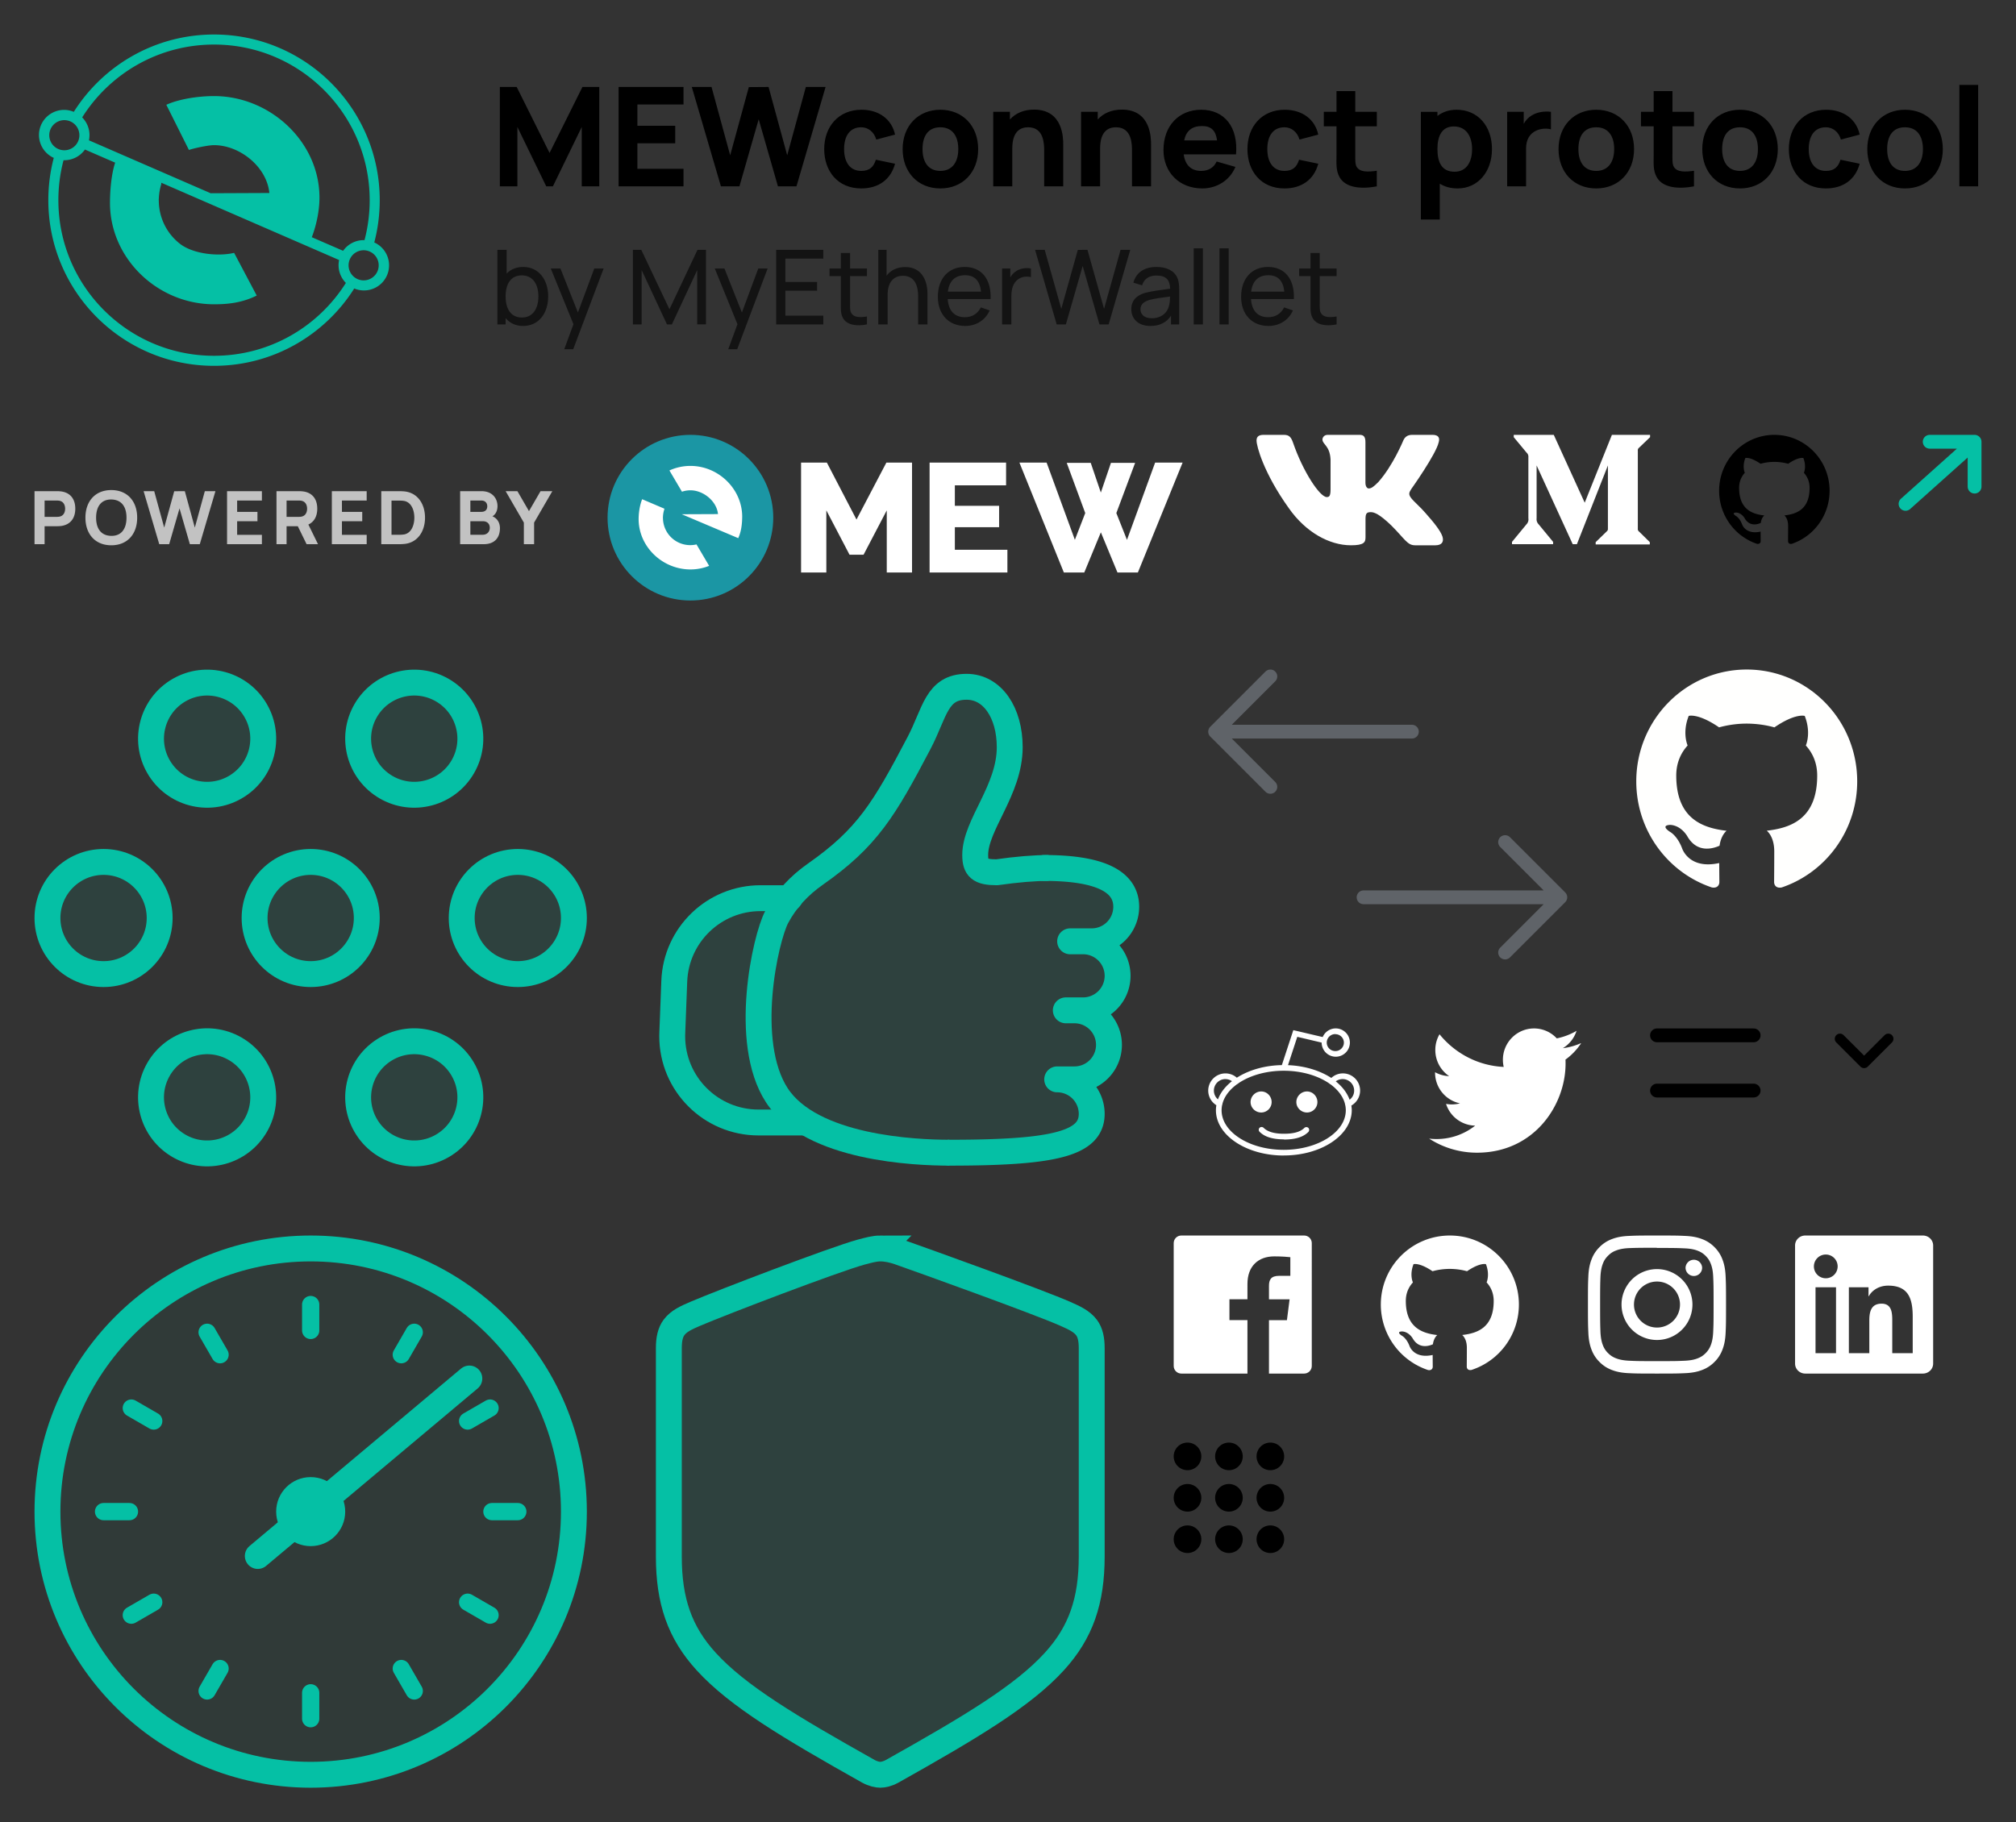 <svg xmlns="http://www.w3.org/2000/svg" xmlns:xlink="http://www.w3.org/1999/xlink" width="292" height="264" viewBox="0 0 292 264"><rect x="0" y="0" width="292" height="264" fill="#333333" stroke="none"/><svg xmlns="http://www.w3.org/2000/svg" id="svg--arrow-button-green" width="22" height="21" x="270" y="58" viewBox="-5 -5 22 21"><g fill="none" fill-rule="evenodd"><path d="M-5-4h20v20H-5z"/><path stroke="#05C0A5" stroke-linecap="round" stroke-linejoin="round" stroke-width="2" d="M4.5 1H11v6.5M10.5 1.5L1 10"/></g></svg><svg xmlns="http://www.w3.org/2000/svg" id="svg--arrow-min-down" width="20" height="16" x="260" y="144" viewBox="-5 -5 20 16"><g fill="none" fill-rule="evenodd"><path d="M-5-7h20v20H-5z"/><path stroke="#000" stroke-linecap="round" stroke-linejoin="round" stroke-width="1.5" d="M8.5 1.5L5 5 1.5 1.5"/></g></svg><svg xmlns="http://www.w3.org/2000/svg" id="svg--decentralized" width="90" height="82" y="92" viewBox="-5 -5 90 82"><g fill="#05C0A5" fill-opacity=".099" fill-rule="evenodd" stroke="#05C0A5" stroke-width="3.75" transform="translate(0 -4)"><circle cx="40" cy="40" r="8.125"/><g transform="translate(0 30)"><circle cx="10" cy="10" r="8.125"/><circle cx="70" cy="10" r="8.125"/></g><g transform="rotate(60 14.02 25)"><circle cx="10" cy="10" r="8.125"/><circle cx="70" cy="10" r="8.125"/></g><g transform="rotate(120 31.34 25)"><circle cx="10" cy="10" r="8.125"/><circle cx="70" cy="10" r="8.125"/></g></g></svg><svg xmlns="http://www.w3.org/2000/svg" id="svg--facebook" width="30" height="30" x="165" y="174" viewBox="-5 -5 30 30"><path fill="#FFF" fill-rule="evenodd" d="M18.897 0H1.103C.494 0 0 .494 0 1.103v17.794C0 19.507.494 20 1.103 20h9.579v-7.745H8.074V9.237h2.608V7.009c0-2.582 1.578-3.987 3.882-3.987 1.104 0 2.053.08 2.33.117v2.7h-1.6c-1.25 0-1.494.601-1.494 1.476V9.24h2.987l-.388 3.025H13.8V20h5.096c.61 0 1.104-.493 1.104-1.103V1.103C20 .494 19.507 0 18.897 0z"/></svg><svg xmlns="http://www.w3.org/2000/svg" id="svg--github" width="30" height="30" x="195" y="174" viewBox="-5 -5 30 30"><path fill="#FFF" fill-rule="evenodd" d="M10 0C4.475 0 0 4.478 0 10a9.998 9.998 0 006.838 9.488c.5.094.683-.215.683-.481 0-.238-.008-.867-.013-1.7-2.781.603-3.368-1.342-3.368-1.342-.455-1.154-1.113-1.463-1.113-1.463-.905-.62.071-.607.071-.607 1.004.07 1.531 1.03 1.531 1.03.892 1.53 2.341 1.087 2.913.832.09-.647.347-1.088.633-1.338-2.221-.25-4.555-1.11-4.555-4.942 0-1.091.388-1.983 1.029-2.683-.112-.252-.45-1.269.088-2.646 0 0 .837-.269 2.75 1.025.8-.223 1.65-.333 2.5-.338.85.005 1.7.115 2.5.338 1.9-1.294 2.737-1.026 2.737-1.026.538 1.378.2 2.395.1 2.647.638.7 1.025 1.592 1.025 2.683 0 3.842-2.337 4.688-4.562 4.934.35.3.675.913.675 1.85 0 1.338-.013 2.413-.013 2.738 0 .263.175.575.688.475A9.965 9.965 0 0020 10c0-5.522-4.477-10-10-10z"/></svg><svg xmlns="http://www.w3.org/2000/svg" id="svg--github-middle-white" width="42" height="42" x="232" y="92" viewBox="-5 -5 42 42"><path fill="#FFFFFE" fill-rule="evenodd" d="M15.999 0C7.164 0 0 7.253 0 16.2c0 7.158 4.584 13.23 10.942 15.371.8.15 1.092-.35 1.092-.78 0-.385-.013-1.404-.021-2.755-4.45.978-5.39-2.172-5.39-2.172-.728-1.872-1.777-2.37-1.777-2.37-1.452-1.004.11-.985.11-.985 1.606.115 2.451 1.67 2.451 1.67 1.427 2.476 3.745 1.76 4.657 1.346.145-1.046.559-1.76 1.015-2.165-3.552-.409-7.288-1.8-7.288-8.007 0-1.768.624-3.215 1.647-4.347-.165-.41-.714-2.058.158-4.287 0 0 1.342-.436 4.399 1.66A15.148 15.148 0 0116 7.835c1.36.007 2.728.186 4.006.546 3.055-2.097 4.395-1.661 4.395-1.661.874 2.23.325 3.877.16 4.287 1.026 1.132 1.645 2.579 1.645 4.347 0 6.224-3.741 7.593-7.305 7.994.574.5 1.085 1.489 1.085 3 0 2.165-.02 3.913-.02 4.444 0 .433.29.937 1.1.78C27.42 29.422 32 23.355 32 16.2 32 7.252 24.836 0 15.999 0"/></svg><svg xmlns="http://www.w3.org/2000/svg" id="svg--github-min-black" width="26" height="26" x="244" y="58" viewBox="-5 -5 26 26"><path fill="#000" fill-rule="evenodd" d="M8 0C3.581 0 0 3.626 0 8.1c0 3.579 2.292 6.615 5.471 7.686.4.074.546-.176.546-.39 0-.193-.007-.702-.01-1.378-2.226.49-2.695-1.086-2.695-1.086-.364-.936-.889-1.185-.889-1.185-.726-.502.055-.492.055-.492.803.057 1.225.835 1.225.835.714 1.237 1.873.88 2.329.672.073-.523.28-.88.508-1.082-1.777-.205-3.644-.9-3.644-4.003 0-.885.311-1.608.823-2.174-.082-.205-.357-1.029.079-2.144 0 0 .671-.217 2.2.83A7.574 7.574 0 018 3.918c.68.003 1.364.093 2.003.273 1.527-1.048 2.198-.83 2.198-.83.436 1.114.162 1.938.08 2.143.513.566.822 1.29.822 2.174 0 3.111-1.87 3.796-3.652 3.996.286.25.542.745.542 1.5 0 1.083-.01 1.957-.01 2.222 0 .217.145.47.55.39C13.71 14.712 16 11.678 16 8.1 16 3.626 12.418 0 8 0"/></svg><svg xmlns="http://www.w3.org/2000/svg" id="svg--improve" width="80" height="82" x="90" y="92" viewBox="-5 -5 80 82"><g fill="none" fill-rule="evenodd"><path d="M0 0h80v80H0z"/><path fill="#05C0A5" fill-opacity=".1" d="M58.125 69.375l-22.695-.001c-4.069-.017-10.217-.278-14.918-4.27-.52-.441-4.578.677-8.012-.104-3.813-.867-7.03-3.648-7.5-4.375C.004 52.908 3.75 40 7.5 36.25c.525-.525 10.749-1.696 11.175-2.289 1.211-1.687 2.705-3.108 4.44-4.323 7.04-4.934 9.63-8.86 14.09-17.27l.92-1.743C40.404 6.282 40.095 2.5 45 2.5c2.986 0 6.746 8.56 5.625 11.25-2.083 5-2.292 5.417-4.375 13.75-.539 1.616.316 1.84 1.763 1.87l.737.005h14.375a5 5 0 015 5c0 1.009-.799 3.045-2.396 6.107-.592 1.135.707 4.976-.104 6.393-.582 1.016-2.249 1.85-5 2.5a5 5 0 014.994 4.75l.006.25a5 5 0 01-4.75 4.994l-.25.006h-4.063l.104 1.111 1.459-1.111a5 5 0 014.994 4.75l.006.25a5 5 0 01-5 5z"/><path stroke="#05C0A5" stroke-linecap="round" stroke-width="3.75" d="M21.25 65.625h-6.385c-6.904 0-12.5-5.596-12.5-12.5 0-.16.003-.32.01-.48l.288-7.5c.258-6.712 5.774-12.02 12.49-12.02h4.222"/><path stroke="#05C0A5" stroke-linejoin="round" stroke-width="3.75" d="M42.5 70c-4.9 0-20-.625-24.996-8.342-4.995-7.717-1.634-22.76 0-25.816 1.361-2.544 3.267-4.562 5.61-6.204 7.511-5.263 9.956-9.38 15.011-19.013C40.404 6.282 40.625 2.5 45 2.5c3.75 0 6.25 3.75 6.25 8.75 0 6.25-5 11.25-5 15.625 0 1.875.625 2.5 3.125 2.5 2.917-.417 5.417-.625 7.5-.625"/><path stroke="#05C0A5" stroke-linecap="round" stroke-linejoin="round" stroke-width="3.75" d="M60 39.375h3.125a5 5 0 005-5c0-3.75-3.958-5.625-11.875-5.625M59.375 49.375h2.5a5 5 0 000-10M58.125 59.375h2.5a5 5 0 000-10M42.5 70c15 0 20.625-1.25 20.625-5.625a5 5 0 00-5-5"/></g></svg><svg xmlns="http://www.w3.org/2000/svg" id="svg--instagram" width="30" height="30" x="225" y="174" viewBox="-5 -5 30 30"><path fill="#FFF" fill-rule="evenodd" d="M10 0C7.283 0 6.944.013 5.877.06 4.813.11 4.087.278 3.45.525a4.898 4.898 0 00-1.772 1.153A4.88 4.88 0 00.525 3.45C.278 4.088.109 4.812.06 5.878.01 6.944 0 7.283 0 10c0 2.717.013 3.056.06 4.123.05 1.064.218 1.79.465 2.427a4.905 4.905 0 001.153 1.772c.556.555 1.114.899 1.772 1.153.638.247 1.363.416 2.427.465 1.067.05 1.406.06 4.123.06 2.717 0 3.056-.012 4.123-.06 1.064-.05 1.79-.218 2.427-.465a4.915 4.915 0 001.772-1.153 4.88 4.88 0 001.153-1.772c.247-.638.416-1.363.465-2.428.05-1.066.06-1.405.06-4.122 0-2.717-.013-3.056-.06-4.122-.05-1.065-.218-1.791-.465-2.428a4.907 4.907 0 00-1.153-1.772A4.876 4.876 0 0016.55.525C15.913.278 15.187.109 14.123.06 13.056.01 12.717 0 10 0zm0 1.8c2.669 0 2.988.013 4.042.06.975.045 1.504.207 1.856.345.468.18.8.397 1.151.747.349.35.566.682.747 1.15.136.352.3.881.344 1.856.048 1.055.058 1.372.058 4.042s-.012 2.988-.061 4.042c-.051.975-.214 1.504-.351 1.856a3.18 3.18 0 01-.749 1.151c-.349.35-.687.566-1.15.747-.35.137-.888.3-1.863.344-1.061.047-1.374.058-4.049.058-2.676 0-2.988-.012-4.05-.061-.975-.051-1.513-.214-1.862-.351-.475-.187-.8-.4-1.15-.75a3.037 3.037 0 01-.75-1.15c-.137-.35-.299-.887-.35-1.862-.037-1.05-.05-1.374-.05-4.036 0-2.664.013-2.989.05-4.051.051-.975.213-1.512.35-1.862.175-.475.4-.8.75-1.15.35-.35.675-.575 1.15-.75.35-.137.875-.3 1.85-.35 1.063-.037 1.375-.05 4.05-.05L10 1.8zm0 3.065a5.135 5.135 0 100 10.27 5.135 5.135 0 000-10.27zm0 8.468A3.332 3.332 0 016.667 10a3.332 3.332 0 116.666 0A3.332 3.332 0 0110 13.333zm6.538-8.67a1.2 1.2 0 01-2.4 0 1.201 1.201 0 012.4 0z"/></svg><svg xmlns="http://www.w3.org/2000/svg" id="svg--integrate-in-minutes" width="90" height="90" y="174" viewBox="-5 -5 90 90"><g fill="none" fill-rule="evenodd"><circle cx="40" cy="40" r="38.125" fill="#05C0A5" fill-opacity=".053" stroke="#05C0A5" stroke-width="3.75"/><circle cx="40" cy="40" r="5" fill="#05C0A5"/><path stroke="#05C0A5" stroke-linecap="round" stroke-linejoin="round" stroke-width="3.75" d="M62.981 20.716L32.34 46.428"/><g stroke="#05C0A5" stroke-linecap="round" stroke-linejoin="round" stroke-width="2.5"><path d="M40 10v3.75M40 66.25V70M55 14.02l-1.875 3.247M26.875 62.733L25 65.981M65.98 25l-3.247 1.875M17.266 53.125L14.02 55M70 40h-3.75M13.75 40H10M55 65.981l-1.875-3.248M26.875 17.267L25 14.02M65.98 55l-3.247-1.875M17.266 26.875L14.02 25"/></g></g></svg><svg xmlns="http://www.w3.org/2000/svg" id="svg--linkedin" width="30" height="30" x="255" y="174" viewBox="-5 -5 30 30"><path fill="#FFF" fill-rule="evenodd" d="M17.039 17.043h-2.962v-4.64c0-1.107-.022-2.531-1.543-2.531-1.544 0-1.78 1.204-1.78 2.449v4.722H7.793V7.5h2.845v1.3h.038c.397-.75 1.364-1.54 2.808-1.54 3.001 0 3.556 1.974 3.556 4.545v5.238h-.001zM4.447 6.194a1.718 1.718 0 01-1.719-1.72 1.72 1.72 0 111.719 1.72zm1.485 10.85H2.963V7.5h2.969v9.543zM18.521 0H1.476C.66 0 0 .645 0 1.44v17.12C0 19.355.66 20 1.476 20h17.042c.815 0 1.482-.644 1.482-1.44V1.44C20 .646 19.333 0 18.518 0h.003z"/></svg><svg xmlns="http://www.w3.org/2000/svg" id="svg--logo" width="292" height="58" viewBox="-5 -5 292 58"><g fill="none" fill-rule="evenodd"><path d="M2-10h288v68H2z"/><g fill="#000" fill-rule="nonzero"><path d="M69.94 22v-8.6l4.18 8.6h.96l4.18-8.6V22h2.54V7.6h-2.44l-4.76 9.56-4.76-9.56H67.4V22h2.54zM94 22v-2.54h-6.68v-3.7h5.48v-2.54h-5.48v-3.08H94V7.6h-9.4V22H94zm8.1 0l2.79-9.72 2.79 9.72h2.68l4.22-14.4h-2.86l-2.7 9.9-2.7-9.9-2.86.02-2.7 9.88-2.7-9.9H95.2L99.42 22h2.68zm17.64.3c2.5 0 4.28-1.28 4.9-3.58l-2.78-.58c-.32 1.04-.9 1.62-2.12 1.62-1.64 0-2.48-1.28-2.48-3.16 0-1.8.76-3.16 2.48-3.16 1 0 1.86.66 2.18 1.78l2.72-.72c-.48-2.22-2.32-3.6-4.86-3.6-3.3 0-5.4 2.42-5.4 5.7 0 3.24 2 5.7 5.36 5.7zm11.46 0c3.24 0 5.48-2.34 5.48-5.7 0-3.34-2.22-5.7-5.48-5.7-3.2 0-5.46 2.32-5.46 5.7 0 3.34 2.2 5.7 5.46 5.7zm0-2.54c-1.7 0-2.58-1.22-2.58-3.16 0-1.88.8-3.16 2.58-3.16 1.72 0 2.6 1.24 2.6 3.16 0 1.86-.86 3.16-2.6 3.16zM141.62 22v-5.48c0-2.68 1.36-3.08 2.3-3.08 2.32 0 2.32 2.48 2.32 3.46V22H149v-6.06c0-.9 0-5.06-4.22-5.06-1.55 0-2.72.56-3.5 1.43V11.2h-2.42V22h2.76zm12.72 0v-5.48c0-2.68 1.36-3.08 2.3-3.08 2.32 0 2.32 2.48 2.32 3.46V22h2.76v-6.06c0-.9 0-5.06-4.22-5.06-1.55 0-2.72.56-3.5 1.43V11.2h-2.42V22h2.76zm14.8.3c2.08 0 3.98-1.14 4.8-3.12l-2.72-.78c-.4.88-1.18 1.36-2.24 1.36-1.47 0-2.33-.86-2.53-2.4h7.58c.33-3.92-1.65-6.46-5.05-6.46-3.2 0-5.46 2.3-5.46 5.84 0 3.24 2.3 5.56 5.62 5.56zm2.14-6.96h-4.76c.28-1.37 1.12-2.08 2.58-2.08 1.31 0 1.99.62 2.18 2.08zm9.76 6.96c2.5 0 4.28-1.28 4.9-3.58l-2.78-.58c-.32 1.04-.9 1.62-2.12 1.62-1.64 0-2.48-1.28-2.48-3.16 0-1.8.76-3.16 2.48-3.16 1 0 1.86.66 2.18 1.78l2.72-.72c-.48-2.22-2.32-3.6-4.86-3.6-3.3 0-5.4 2.42-5.4 5.7 0 3.24 2 5.7 5.36 5.7zm13.38-.3v-2.26c-1.28.18-2.42.22-2.9-.54-.26-.4-.22-1.1-.22-1.94V13.3h3.12v-2.1h-3.12v-3h-2.72v3h-1.84v2.1h1.84v4.12c0 1.3-.1 2.26.44 3.24.88 1.58 3.16 1.76 5.4 1.34zm9.12 4.8v-5.19c.7.44 1.56.69 2.58.69 2.98 0 4.98-2.46 4.98-5.7 0-3.3-2.02-5.7-5.12-5.7-1.12 0-2.05.33-2.78.9v-.6h-2.4v15.6h2.74zm2.14-6.92c-1.82 0-2.48-1.32-2.48-3.28 0-1.96.68-3.28 2.38-3.28 1.82 0 2.64 1.48 2.64 3.28 0 1.82-.78 3.28-2.54 3.28zM216.04 22v-5.52c0-1.24.52-2.12 1.48-2.56.64-.3 1.52-.36 2.12-.18V11.2c-.98-.12-2 .04-2.78.52-.5.29-.88.72-1.16 1.22V11.2h-2.4V22h2.74zm10.16.3c3.24 0 5.48-2.34 5.48-5.7 0-3.34-2.22-5.7-5.48-5.7-3.2 0-5.46 2.32-5.46 5.7 0 3.34 2.2 5.7 5.46 5.7zm0-2.54c-1.7 0-2.58-1.22-2.58-3.16 0-1.88.8-3.16 2.58-3.16 1.72 0 2.6 1.24 2.6 3.16 0 1.86-.86 3.16-2.6 3.16zM240.36 22v-2.26c-1.28.18-2.42.22-2.9-.54-.26-.4-.22-1.1-.22-1.94V13.3h3.12v-2.1h-3.12v-3h-2.72v3h-1.84v2.1h1.84v4.12c0 1.3-.1 2.26.44 3.24.88 1.58 3.16 1.76 5.4 1.34zm6.66.3c3.24 0 5.48-2.34 5.48-5.7 0-3.34-2.22-5.7-5.48-5.7-3.2 0-5.46 2.32-5.46 5.7 0 3.34 2.2 5.7 5.46 5.7zm0-2.54c-1.7 0-2.58-1.22-2.58-3.16 0-1.88.8-3.16 2.58-3.16 1.72 0 2.6 1.24 2.6 3.16 0 1.86-.86 3.16-2.6 3.16zm12.44 2.54c2.5 0 4.28-1.28 4.9-3.58l-2.78-.58c-.32 1.04-.9 1.62-2.12 1.62-1.64 0-2.48-1.28-2.48-3.16 0-1.8.76-3.16 2.48-3.16 1 0 1.86.66 2.18 1.78l2.72-.72c-.48-2.22-2.32-3.6-4.86-3.6-3.3 0-5.4 2.42-5.4 5.7 0 3.24 2 5.7 5.36 5.7zm11.46 0c3.24 0 5.48-2.34 5.48-5.7 0-3.34-2.22-5.7-5.48-5.7-3.2 0-5.46 2.32-5.46 5.7 0 3.34 2.2 5.7 5.46 5.7zm0-2.54c-1.7 0-2.58-1.22-2.58-3.16 0-1.88.8-3.16 2.58-3.16 1.72 0 2.6 1.24 2.6 3.16 0 1.86-.86 3.16-2.6 3.16zm10.6 2.24V7.3h-2.72V22h2.72z"/><path d="M70.77 42.225c2.265 0 3.63-1.853 3.63-4.283 0-2.43-1.372-4.267-3.622-4.267-1.013 0-1.815.352-2.393.96V31.2h-1.342V42h1.192v-.915c.593.712 1.44 1.14 2.535 1.14zm-.165-1.223c-1.635 0-2.37-1.282-2.37-3.06 0-1.792.75-3.045 2.333-3.045 1.65 0 2.415 1.335 2.415 3.045 0 1.725-.78 3.06-2.378 3.06zm7.418 4.598l4.41-11.7h-1.358l-2.37 6.375-2.527-6.375h-1.403l3.285 8.07-1.335 3.63h1.298zm9.915-3.6v-7.868L91.605 42h.713l3.667-7.868v7.86h1.268V31.2h-1.23l-4.058 8.602-4.08-8.602H86.67V42h1.268zm13.837 3.6l4.41-11.7h-1.357l-2.37 6.375L99.93 33.9h-1.403l3.286 8.07-1.335 3.63h1.297zm12.473-3.6v-1.268h-5.49v-3.615h4.59V35.85h-4.59v-3.383h5.49V31.2h-6.825V42h6.825zm6.322 0v-1.148c-1.11.173-1.92.128-2.28-.517-.195-.338-.165-.788-.165-1.455v-3.878h2.445V33.9h-2.445v-2.25h-1.335v2.25h-1.643v1.102h1.643v3.938c0 .84-.045 1.455.278 2.085.562 1.103 2.055 1.267 3.502.975zm2.993 0v-4.268c0-1.875.885-2.775 2.227-2.775 1.71 0 2.198 1.463 2.198 2.985V42h1.35v-4.478c0-1.537-.615-3.832-3.225-3.832-1.17 0-2.1.45-2.7 1.252V31.2h-1.2V42h1.35zm11.235.225c1.567 0 2.91-.818 3.547-2.25l-1.282-.443c-.45.923-1.26 1.425-2.325 1.425-1.493 0-2.363-.952-2.468-2.632h6.21c.12-2.88-1.305-4.65-3.742-4.65-2.355 0-3.9 1.672-3.9 4.327 0 2.535 1.567 4.223 3.96 4.223zm2.295-4.973h-4.8c.187-1.537 1.035-2.377 2.49-2.377 1.372 0 2.145.787 2.31 2.377zM141.488 42v-4.065c0-.96.195-1.913.982-2.475.563-.413 1.29-.45 1.853-.308V33.9c-.72-.158-1.673-.008-2.295.495-.27.195-.51.472-.69.787V33.9h-1.193V42h1.343zm7.897 0l2.43-8.468 2.43 8.468h1.335l3.128-10.8h-1.403l-2.392 8.542-2.4-8.542-1.403.007-2.392 8.535-2.4-8.542h-1.396L148.05 42h1.335zm12.225.225c1.35 0 2.355-.495 3-1.485V42h1.185v-5.01c0-.638-.037-1.23-.262-1.733-.465-1.057-1.568-1.582-3.03-1.582-1.83 0-2.963.862-3.345 2.28l1.267.382c.293-.99 1.08-1.417 2.063-1.417 1.402 0 1.957.615 1.995 1.905-1.2.165-2.625.337-3.638.607-1.23.36-1.987 1.103-1.987 2.378 0 1.305.937 2.415 2.752 2.415zm.203-1.118c-1.155 0-1.628-.637-1.628-1.305 0-.757.593-1.125 1.26-1.335.788-.225 1.883-.352 3.023-.502-.008.367-.023.885-.135 1.275-.195 1.005-1.08 1.867-2.52 1.867zm7.417.893V30.975h-1.335V42h1.335zm3.735 0V30.975h-1.335V42h1.335zm5.76.225c1.568 0 2.91-.818 3.548-2.25l-1.283-.443c-.45.923-1.26 1.425-2.325 1.425-1.492 0-2.362-.952-2.467-2.632h6.21c.12-2.88-1.305-4.65-3.743-4.65-2.355 0-3.9 1.672-3.9 4.327 0 2.535 1.568 4.223 3.96 4.223zm2.295-4.973h-4.8c.188-1.537 1.035-2.377 2.49-2.377 1.373 0 2.145.787 2.31 2.377zM188.595 42v-1.148c-1.11.173-1.92.128-2.28-.517-.195-.338-.165-.788-.165-1.455v-3.878h2.445V33.9h-2.445v-2.25h-1.335v2.25h-1.642v1.102h1.642v3.938c0 .84-.045 1.455.278 2.085.562 1.103 2.055 1.267 3.502.975z" opacity=".622"/></g><path fill="#05C0A5" fill-rule="nonzero" d="M26 0c13.256 0 24 10.746 24 24 0 2.119-.275 4.173-.79 6.13l-.084-.04a3.636 3.636 0 01-2.817 6.705C42.059 43.527 34.552 48 26 48 12.746 48 2 37.254 2 24c0-2.119.275-4.173.79-6.13l.084.04a3.636 3.636 0 012.817-6.705C9.941 4.473 17.448 0 26 0zM4.205 18.21l-.007.026A22.58 22.58 0 003.455 24c0 12.451 10.094 22.545 22.545 22.545 8.045 0 15.107-4.214 19.097-10.556a3.642 3.642 0 01-.98-3.318L18.363 21.474c-.001.112-.004.203-.013.242a7.926 7.926 0 00-.34 1.944c-.013.13-.018.262-.014.394 0 .03.004.06.006.09a7.953 7.953 0 003.049 6.166c1.899 1.487 5.511 1.876 7.86 1.326l3.272 6.182C30 38.91 27.865 39.086 26 39.083c-8.113 0-15.07-6.577-15.07-14.692 0-1.766.196-4.155.75-5.826l-4.378-1.901a3.643 3.643 0 01-3.097 1.546zm41.47 14.345a2.182 2.182 0 104.002 1.74 2.182 2.182 0 00-4.002-1.74zM26 1.455c-8.046 0-15.107 4.214-19.097 10.556a3.64 3.64 0 01.98 3.318l17.634 7.668 8.497-.037c-.378-3.823-4.308-6.931-8.013-6.931-.84-.001-2.843.425-3.637.698l-3.273-6.545c1.92-.88 4.8-1.266 6.91-1.263 8.114 0 15.272 6.604 15.272 14.717-.002 1.883-.442 3.99-1.111 5.73l4.536 1.97a3.643 3.643 0 013.098-1.546c.488-1.847.75-3.788.75-5.79C48.545 11.548 38.451 1.455 26 1.455zM2.323 13.705a2.182 2.182 0 104.002 1.74 2.182 2.182 0 00-4.002-1.74z"/></g></svg><svg xmlns="http://www.w3.org/2000/svg" id="svg--medium" width="30" height="26" x="214" y="58" viewBox="-5 -5 30 26"><path fill="#FFF" fill-rule="evenodd" d="M2.372 3.24a.772.772 0 00-.253-.654L.252.336V0H6.05l4.482 9.83L14.472 0H20v.336l-1.597 1.53a.468.468 0 00-.178.449v11.25c-.028.17.04.342.178.447l1.558 1.531v.336h-7.842v-.336l1.614-1.568c.159-.158.159-.205.159-.448V4.434L9.4 15.841h-.606L3.565 4.434v7.645c-.043.322.063.645.289.878l2.1 2.55v.335H0v-.336l2.1-2.55c.225-.232.325-.558.272-.877V3.24z"/></svg><svg xmlns="http://www.w3.org/2000/svg" id="svg--open" width="26" height="20" x="234" y="144" viewBox="-5 -5 26 20"><g fill="none" fill-rule="evenodd"><path d="M-8-11h32v32H-8z"/><path stroke="#000" stroke-linecap="round" stroke-width="2" d="M1 9h14M1 1h14"/></g></svg><svg xmlns="http://www.w3.org/2000/svg" id="svg--poweredByMEW" width="177" height="34" y="58" viewBox="-5 -5 177 34"><g fill="none" fill-rule="nonzero"><path fill="#FFF" d="M114.764 4.018l4.291 8.255 4.33-8.255h3.715v15.924h-3.66v-8.999l-3.36 6.424h-2.032l-3.36-6.427v9.002h-3.66V4.018h3.736zm25.959 0v3.297h-7.42v2.965h6.41v3.101h-6.41v3.267h7.61v3.294h-11.27V4.018h11.08zm5.87 0l4.093 11.188 1.502-3.874-2.68-7.272h3.476l1.463 4.3 1.463-4.3h3.502l-2.72 7.272 1.54 3.884 4.078-11.198h3.982l-6.48 15.924h-2.958l-2.403-5.82-2.403 5.82h-2.958l-6.438-15.924h3.94z"/><path fill="#1B96A4" d="M95 0c-6.627 0-12 5.374-12 11.998C83 18.626 88.373 24 95 24s12-5.374 12-12.002C107 5.374 101.627 0 95 0z"/><path fill="#FFF" d="M88.01 9.326l3.223 1.372c-.011.045-.022.105-.037.168a3.924 3.924 0 00-.17.967c-.007.075-.01.143-.007.195 0 .015.004.03.004.045a3.953 3.953 0 004.859 3.8l1.83 3.106a7.233 7.233 0 01-2.708.521c-4.041 0-7.504-3.271-7.504-7.303 0-.948.18-2.042.51-2.87zM95.008 4.5c4.04 0 7.492 3.331 7.492 7.363-.008 1.09-.146 2.177-.574 3.103l-8.18-3.463 5.25-.022c-.188-1.9-2.146-3.447-3.988-3.447a3.72 3.72 0 00-1.231.206L91.96 5.16a7.312 7.312 0 013.047-.66z"/><path fill="#FFF" d="M1.46 15.84v-2.603h1.804c.14 0 .44-.01.644-.042 1.374-.214 1.996-1.206 1.996-2.496 0-1.291-.612-2.283-1.996-2.496a4.879 4.879 0 00-.644-.043H0v7.68h1.46zm1.74-3.957H1.46V9.515H3.2c.15 0 .343.01.493.053.59.16.74.715.74 1.13 0 .417-.15.971-.74 1.131-.15.043-.344.054-.494.054zM11.12 16c2.32 0 3.748-1.61 3.748-4 0-2.39-1.428-4-3.747-4s-3.747 1.61-3.747 4c0 2.39 1.428 4 3.747 4zm0-1.365C9.65 14.613 8.92 13.6 8.92 12c0-1.6.73-2.656 2.2-2.635 1.472.022 2.202 1.035 2.202 2.635 0 1.6-.73 2.656-2.201 2.635zm8.384 1.205l1.498-5.184L22.5 15.84h1.438l2.265-7.68h-1.535l-1.45 5.28-1.448-5.28-1.536.01-1.449 5.27-1.45-5.28h-1.534l2.265 7.68h1.438zm13.43 0v-1.355h-3.586v-1.973h2.941v-1.355h-2.941V9.515h3.585V8.16h-5.045v7.68h5.045zm3.573 0v-2.603h1.627l1.272 2.603h1.653l-1.395-2.848c.88-.4 1.288-1.248 1.288-2.293 0-1.291-.612-2.283-1.997-2.496a4.879 4.879 0 00-.644-.043h-3.264v7.68h1.46zm1.74-3.957h-1.74V9.515h1.74c.15 0 .343.01.493.053.59.16.741.715.741 1.13 0 .417-.15.971-.74 1.131-.151.043-.344.054-.494.054zm9.864 3.957v-1.355h-3.585v-1.973h2.941v-1.355h-2.941V9.515h3.585V8.16h-5.045v7.68h5.045zm5.539-.043c1.868-.224 2.91-1.845 2.91-3.797 0-1.952-1.042-3.573-2.91-3.797-.354-.043-.805-.043-.923-.043h-2.502v7.68h2.625a7.87 7.87 0 00.8-.043zm-.813-1.323h-1.13V9.526h1.02c.193 0 .569 0 .837.054.977.192 1.45 1.269 1.45 2.421 0 1.099-.44 2.219-1.45 2.421a4.248 4.248 0 01-.727.053zm12.234 1.366c1.578 0 2.34-.95 2.34-2.325 0-.736-.36-1.414-1.084-1.712.456-.278.73-.79.73-1.488 0-1.014-.666-2.155-2.32-2.155h-3.09v7.68h3.424zm-.355-4.683h-1.588V9.515h1.588c.559 0 .86.362.86.832 0 .565-.366.81-.86.81zm.204 3.318h-1.792v-1.963h1.792c.677 0 1.02.405 1.02.95 0 .618-.43 1.013-1.02 1.013zm7.44 1.365v-3.125L75 8.16h-1.707l-1.675 2.89-1.674-2.89h-1.707l2.64 4.555v3.125h1.482z" opacity=".7"/></g></svg><svg xmlns="http://www.w3.org/2000/svg" id="svg--reddit" width="32" height="29" x="170" y="144" viewBox="-5 -5 32 29"><path fill="#FFF" fill-rule="evenodd" d="M2.02 11.081a3.655 3.655 0 00-.083.777c0 3.155 4.035 5.727 8.996 5.727 4.959 0 8.994-2.57 8.994-5.728 0-.25-.027-.5-.076-.741l-.013-.03a.403.403 0 01-.027-.15c-.277-1.078-1.024-2.055-2.104-2.845a.384.384 0 01-.116-.064c-.024-.018-.041-.039-.061-.059-1.643-1.13-3.993-1.84-6.596-1.84-2.581 0-4.908.695-6.551 1.806a.358.358 0 01-.164.114c-1.105.79-1.872 1.775-2.158 2.863a.417.417 0 01-.033.156l-.008.014zm8.958 4.988c-1.644 0-2.802-.357-3.54-1.098a.411.411 0 010-.579.43.43 0 01.582 0c.577.577 1.544.864 2.958.864 1.414 0 2.375-.275 2.951-.851a.425.425 0 01.577 0 .442.442 0 010 .591c-.742.74-1.893 1.098-3.54 1.098l.012-.026zM7.673 9.127c-.838 0-1.537.701-1.537 1.537 0 .834.699 1.513 1.537 1.513s1.513-.679 1.513-1.513c0-.836-.677-1.537-1.513-1.537zm6.63 0c-.838 0-1.538.701-1.538 1.537 0 .834.7 1.513 1.538 1.513.838 0 1.513-.679 1.513-1.513 0-.836-.677-1.537-1.513-1.537zm4.169-1.462c.95.763 1.65 1.669 2.006 2.662.413-.308.659-.792.659-1.329a1.667 1.667 0 00-2.665-1.331v-.002zm-15.987-.33a1.668 1.668 0 00-1.075 2.94c.367-.989 1.074-1.881 2.028-2.636a1.667 1.667 0 00-.952-.301v-.002h-.001zm8.449 11.073c-5.414 0-9.817-2.938-9.817-6.547 0-.252.021-.498.063-.741A2.496 2.496 0 010 8.999a2.498 2.498 0 012.498-2.487c.618 0 1.194.225 1.647.625 1.701-1.092 3.994-1.78 6.519-1.826L12.325.247l.37.088.015.001 3.871.91a2.05 2.05 0 013.938.801 2.05 2.05 0 01-2.045 2.049A2.05 2.05 0 0116.43 2.05l-3.53-.836-1.345 4.104c2.429.096 4.626.783 6.273 1.853a2.442 2.442 0 011.681-.66A2.49 2.49 0 0122 8.999c0 .904-.495 1.728-1.263 2.168.026.233.054.452.054.686-.014 3.61-4.405 6.547-9.826 6.547l-.031.009zM18.431.82a1.228 1.228 0 100 2.455c.671 0 1.219-.55 1.219-1.223 0-.672-.548-1.22-1.235-1.22l.016-.012z"/></svg><svg xmlns="http://www.w3.org/2000/svg" id="svg--secure" width="75" height="90" x="90" y="174" viewBox="-5 -5 75 90"><g fill="none" fill-rule="evenodd"><path d="M0 0h80v80H0z"/><path fill="#05C0A5" fill-opacity=".1" stroke="#05C0A5" stroke-width="3.75" d="M32.5 1.875c-.841 0-1.71.25-2.794.533C25.762 3.5 9.647 9.655 5.703 11.342c-1.302.556-2.398 1.054-3.08 1.977-.525.71-.748 1.667-.748 3.012v30.156c0 6.45 1.57 11.018 5.406 15.228 4.553 4.998 12.094 9.502 23.482 15.899.703.39 1.347.511 1.737.511.39 0 1.034-.12 1.744-.515 11.381-6.393 18.922-10.897 23.475-15.895 3.836-4.21 5.406-8.777 5.406-15.228V16.331c0-1.335-.22-2.28-.738-2.982-.688-.93-1.796-1.432-3.113-2.017-3.95-1.739-20.089-7.548-24.083-8.955-.844-.287-1.766-.502-2.691-.502z"/></g></svg><svg xmlns="http://www.w3.org/2000/svg" id="svg--switch" width="62" height="52" x="170" y="92" viewBox="-5 -5 62 52"><g fill="none" fill-rule="evenodd"><path d="M-10-15h72v72h-72z"/><g stroke="#5F6368" stroke-linecap="round" stroke-linejoin="round" stroke-width="2"><path d="M29.5 9H2M9 1L1 9l8 8"/></g><g stroke="#5F6368" stroke-linecap="round" stroke-linejoin="round" stroke-width="2"><path d="M22.5 33H49M43 25l8 8-8 8"/></g></g></svg><svg xmlns="http://www.w3.org/2000/svg" id="svg--tools" width="26" height="26" x="165" y="204" viewBox="-5 -5 26 26"><g fill="none" fill-rule="evenodd"><path d="M-2-2h20v20H-2z"/><path fill="#000" d="M2 12a2 2 0 110 4 2 2 0 010-4zm6 0a2 2 0 110 4 2 2 0 010-4zm6 0a2 2 0 110 4 2 2 0 010-4zM2 6a2 2 0 110 4 2 2 0 010-4zm6 0a2 2 0 110 4 2 2 0 010-4zm6 0a2 2 0 110 4 2 2 0 010-4zM2 0a2 2 0 110 4 2 2 0 010-4zm6 0a2 2 0 110 4 2 2 0 010-4zm6 0a2 2 0 110 4 2 2 0 010-4z"/></g></svg><svg xmlns="http://www.w3.org/2000/svg" id="svg--twitter" width="32" height="28" x="202" y="144" viewBox="-5 -5 32 28"><path fill="#FFF" fill-rule="evenodd" d="M21.957 2.144a9.12 9.12 0 01-2.59.715A4.57 4.57 0 0021.35.346a9.278 9.278 0 01-2.866 1.093A4.477 4.477 0 0015.192 0c-2.49 0-4.51 2.033-4.51 4.537 0 .36.042.706.117 1.037-3.75-.178-7.072-1.99-9.296-4.73a4.472 4.472 0 00-.61 2.284c0 1.578.797 2.965 2.005 3.78a4.473 4.473 0 01-2.042-.569v.057c0 2.2 1.552 4.036 3.617 4.454a4.547 4.547 0 01-2.027.078 4.529 4.529 0 004.22 3.153 9.007 9.007 0 01-5.594 1.942A9.51 9.51 0 010 15.962 12.767 12.767 0 006.927 18c8.3 0 12.832-6.917 12.832-12.906 0-.192 0-.387-.014-.58A9.141 9.141 0 0022 2.161l-.043-.018z"/></svg><svg xmlns="http://www.w3.org/2000/svg" id="svg--vk" width="37" height="26" x="177" y="58" viewBox="-5 -5 37 26"><path fill="#FFF" fill-rule="evenodd" d="M26.38 1.083C26.568.46 26.38 0 25.487 0h-2.954c-.75 0-1.097.396-1.285.834 0 0-1.502 3.653-3.63 6.026-.688.687-1.001.906-1.377.906-.187 0-.47-.219-.47-.843v-5.84c0-.749-.207-1.083-.833-1.083h-4.642c-.47 0-.751.348-.751.677 0 .71 1.063.875 1.173 2.873v4.34c0 .952-.172 1.125-.548 1.125-1.001 0-3.437-3.67-4.881-7.87C5.005.33 4.72 0 3.967 0H1.013C.169 0 0 .396 0 .834c0 .78 1.001 4.652 4.663 9.773C7.103 14.104 10.543 16 13.672 16c1.878 0 2.11-.421 2.11-1.146V12.21c0-.843.178-1.01.772-1.01.438 0 1.19.218 2.942 1.904C21.499 15.103 21.829 16 22.956 16h2.953c.844 0 1.266-.421 1.023-1.252-.267-.828-1.223-2.03-2.492-3.454-.688-.812-1.72-1.686-2.034-2.123-.438-.562-.313-.812 0-1.312 0 0 3.599-5.058 3.974-6.776z"/></svg></svg>